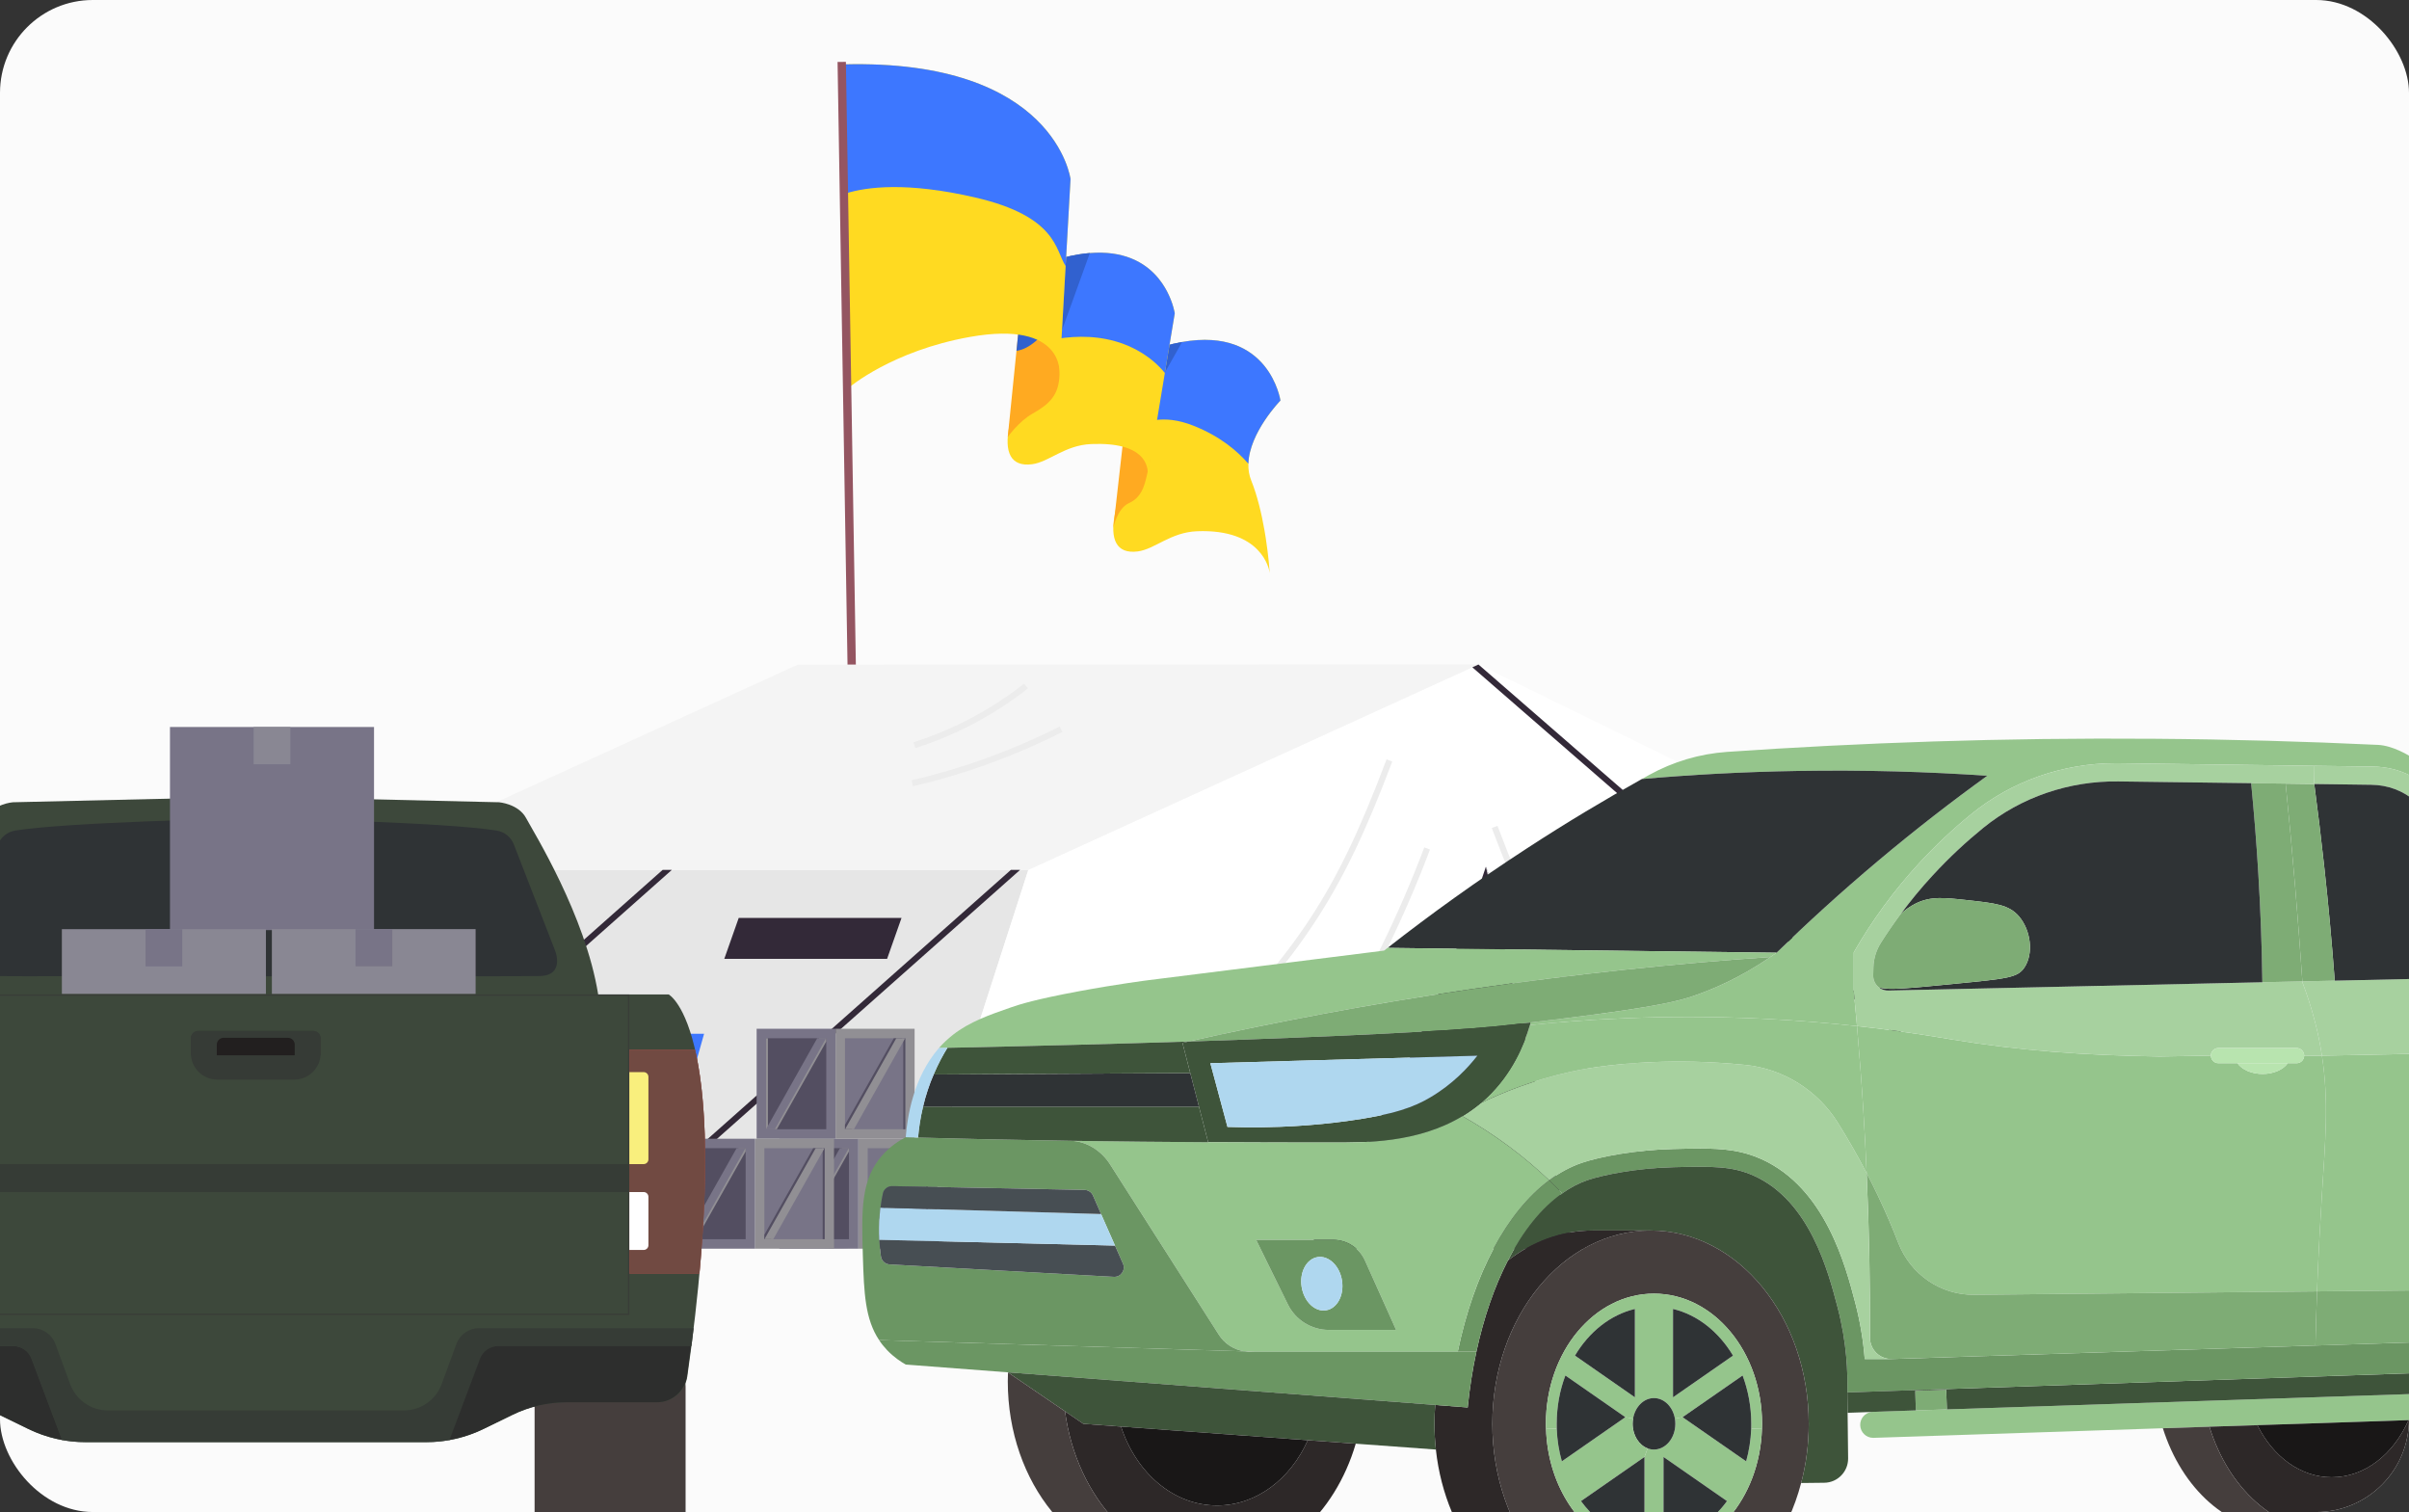 <svg width="623" height="391" viewBox="0 0 623 391" fill="none" xmlns="http://www.w3.org/2000/svg">
<rect x="0" y="0" width="623" height="391" fill="#333333" stroke="none"/>
<g clip-path="url(#clip0_144_15419)">
<rect width="623" height="391" rx="24" fill="#FBFBFB"/>
<path d="M113.492 288.756C113.492 299.773 104.562 308.702 93.545 308.702C82.529 308.702 73.599 299.773 73.599 288.756C73.599 277.74 82.529 268.81 93.545 268.81C104.562 268.81 113.492 277.74 113.492 288.756Z" fill="#BA968D"/>
<path d="M104.167 288.756C104.167 294.621 99.411 299.377 93.545 299.377C87.679 299.377 82.923 294.621 82.923 288.756C82.923 282.89 87.679 278.134 93.545 278.134C99.411 278.134 104.167 282.89 104.167 288.756Z" fill="#DBB1A7"/>
<path d="M329.113 288.756C329.113 307.619 313.822 322.914 294.955 322.914C276.091 322.914 260.8 307.619 260.8 288.756C260.8 269.892 276.091 254.599 294.955 254.599C313.822 254.599 329.113 269.892 329.113 288.756Z" fill="#504359"/>
<path d="M314.901 288.756C314.901 299.773 305.972 308.702 294.955 308.702C283.941 308.702 275.008 299.773 275.008 288.756C275.008 277.74 283.941 268.81 294.955 268.81C305.972 268.81 314.901 277.74 314.901 288.756Z" fill="#BA968D"/>
<path d="M305.577 288.756C305.577 294.621 300.824 299.377 294.955 299.377C289.089 299.377 284.333 294.621 284.333 288.756C284.333 282.89 289.089 278.134 294.955 278.134C300.824 278.134 305.577 282.89 305.577 288.756Z" fill="#DBB1A7"/>
<path d="M250.43 288.756C250.43 307.619 235.139 322.914 216.274 322.914C197.41 322.914 182.117 307.619 182.117 288.756C182.117 269.892 197.41 254.599 216.274 254.599C235.139 254.599 250.43 269.892 250.43 288.756Z" fill="#504359"/>
<path d="M236.222 288.756C236.222 299.773 227.291 308.702 216.275 308.702C205.258 308.702 196.328 299.773 196.328 288.756C196.328 277.74 205.258 268.81 216.275 268.81C227.291 268.81 236.222 277.74 236.222 288.756Z" fill="#BA968D"/>
<path d="M226.896 288.756C226.896 294.621 222.141 299.377 216.274 299.377C210.408 299.377 205.652 294.621 205.652 288.756C205.652 282.89 210.408 278.134 216.274 278.134C222.141 278.134 226.896 282.89 226.896 288.756Z" fill="#DBB1A7"/>
<path d="M328.369 148.153C328.231 147.18 326.331 136.713 309.565 137.375C302.711 137.649 298.652 142.022 294.238 142.597C288.687 143.315 286.991 139.473 288.352 132.743L292.377 111.236L296.135 91.156C297.74 90.547 299.272 90.037 300.737 89.611C302.496 89.098 304.152 88.71 305.717 88.434C328.309 84.436 331.137 103.574 331.137 103.574C331.137 103.574 324.97 109.897 323.271 116.898C323.157 117.359 323.063 117.824 322.993 118.294C322.912 118.833 322.859 119.379 322.845 119.92L322.848 119.921C322.802 121.386 323.016 122.846 323.583 124.249C325.171 128.194 326.261 132.866 326.991 137.033C327.109 137.695 327.216 138.346 327.316 138.975C328.071 143.803 328.335 147.599 328.369 148.153Z" fill="#FFDA21"/>
<path d="M322.845 119.92C320.084 116.712 315.575 112.815 308.59 110.064C300.811 107 295.532 108.927 292.378 111.236L296.135 91.156C297.741 90.547 299.272 90.037 300.737 89.611C302.497 89.098 304.153 88.71 305.718 88.434C328.309 84.436 331.138 103.574 331.138 103.574C331.138 103.574 323.083 111.835 322.845 119.92Z" fill="#3D77FF"/>
<path d="M305.718 88.434L298.056 101.975L300.737 89.611C302.497 89.098 304.153 88.71 305.718 88.434Z" fill="#3161CF"/>
<path d="M292.065 99.812L287.909 136.529C287.909 136.529 288.898 131.447 292.022 130.07C295.836 128.387 296.249 124.096 296.828 121.921C299.875 110.43 292.065 99.812 292.065 99.812Z" fill="#FFAA21"/>
<path d="M296.835 123.011C297.023 120.325 295.94 114.283 282.235 114.827C275.377 115.1 271.318 119.474 266.904 120.048C261.353 120.767 259.657 116.924 261.021 110.195L264.819 89.902L268.801 68.608C271.278 67.671 273.577 66.961 275.719 66.446C277.928 65.912 279.969 65.584 281.846 65.438C301.273 63.884 303.807 81.022 303.807 81.022L301.246 96.444L296.835 123.011Z" fill="#FFDA21"/>
<path d="M301.246 96.444C299.698 94.544 297.71 92.752 295.173 91.198C283.468 84.037 269.8 88.028 264.819 89.902L268.801 68.608C271.278 67.672 273.577 66.961 275.719 66.446C277.928 65.912 279.969 65.584 281.846 65.438C290.477 64.748 295.773 67.745 298.994 71.29C299.229 71.552 299.45 71.811 299.664 72.075C300.298 72.855 300.837 73.65 301.297 74.429C301.488 74.747 301.659 75.062 301.823 75.374C303.425 78.442 303.807 81.022 303.807 81.022L301.246 96.444Z" fill="#3D77FF"/>
<path d="M281.846 65.438L274.65 85.381L275.719 66.446C277.928 65.912 279.969 65.584 281.846 65.438Z" fill="#3161CF"/>
<path d="M266.971 106.999C263.475 108.975 260.619 112.995 260.619 112.995L262.875 90.704L264.571 73.94C264.571 73.94 268.439 78.262 271.224 84.457C272.857 88.086 274.12 92.363 274.006 96.789C273.872 102.176 271.432 104.478 266.971 106.999Z" fill="#FFAA21"/>
<path d="M271.224 84.457C266.816 90.637 262.875 90.704 262.875 90.704L264.571 73.94C264.571 73.94 268.439 78.262 271.224 84.457Z" fill="#3161CF"/>
<path d="M274.006 96.789C274.006 96.789 275.541 82.743 250.855 87.126C230.65 90.713 219.531 100.245 219.531 100.245L218.705 50.029L218.156 16.647C272.907 15.202 276.852 46.303 276.852 46.303L275.585 68.796L274.006 96.789Z" fill="#FFDA21"/>
<path d="M275.585 68.796C272.924 64.745 273.446 55.973 252.159 51.057C234.502 46.984 224.147 48.321 218.705 50.029L218.156 16.647C272.907 15.202 276.852 46.303 276.852 46.303L275.585 68.796Z" fill="#3D77FF"/>
<path d="M220.011 222.174L216.604 16.02L218.76 16L222.167 222.152L220.011 222.174Z" fill="#945561"/>
<path d="M234.348 322.894H58.406L90.004 224.942H265.945L234.348 322.894Z" fill="#E6E6E6"/>
<path d="M139.889 247.958H97.785L101.515 237.377H143.619L139.889 247.958Z" fill="#332938"/>
<path d="M229.413 247.958H187.309L191.04 237.377H233.144L229.413 247.958Z" fill="#332938"/>
<path d="M117.669 285.219H177.039L182.086 267.33L122.716 267.331L117.669 285.219Z" fill="#3D77FF"/>
<path d="M112.621 303.105H171.991L177.038 285.219H117.668L112.621 303.105Z" fill="#FFDA21"/>
<path d="M234.348 322.894H522.468L490.867 224.942L382.39 171.816L265.945 224.942L234.348 322.894Z" fill="white"/>
<path d="M338.361 322.894C338.361 322.894 366.656 278.056 384.27 224.122C405.105 281.648 441.425 322.894 441.425 322.894H338.361Z" fill="#332938"/>
<path d="M382.4 171.814L206.389 171.844L90.004 224.942L266.016 224.912L382.4 171.814Z" fill="#F4F4F4"/>
<path d="M263.81 224.943H261.434L151.057 322.894H153.435L263.81 224.943Z" fill="#332938"/>
<path d="M173.757 224.943H171.372L60.995 322.894H63.38L173.757 224.943Z" fill="#332938"/>
<path d="M94.763 224.944H92.377L-18 322.894H-15.614L94.763 224.944Z" fill="#332938"/>
<path d="M309.901 316.917L308.738 315.845C334.392 288.005 355.002 254.564 368.336 219.132L369.814 219.69C356.41 255.308 335.693 288.93 309.901 316.917Z" fill="#ECECEC"/>
<path d="M311.268 273.38L310.108 272.31C335.515 244.738 344.88 232.764 358.579 196.367L360.057 196.924C346.325 233.413 336.329 246.185 311.268 273.38Z" fill="#ECECEC"/>
<path d="M434.584 290.576C409.522 263.38 399.527 250.608 385.795 214.12L387.273 213.563C400.972 249.96 410.337 261.933 435.747 289.506L434.584 290.576Z" fill="#ECECEC"/>
<path d="M384.27 224.122L406.727 322.894H442.538C442.538 322.894 404.622 275.471 384.27 224.122Z" fill="#ECECEC"/>
<path d="M236.104 203.325L235.746 201.787C248.995 198.691 261.876 194.01 274.027 187.874L274.737 189.284C262.476 195.476 249.478 200.2 236.104 203.325Z" fill="#ECECEC"/>
<path d="M236.711 193.458L236.228 191.952C246.635 188.631 256.265 183.526 264.856 176.778L265.831 178.02C257.093 184.885 247.296 190.079 236.711 193.458Z" fill="#ECECEC"/>
<path d="M556.14 322.897H553.73L510.281 285.129L380.771 172.562L382.349 171.836L509.342 282.223L556.14 322.897Z" fill="#332938"/>
<path d="M221.982 322.894H242.409V294.464H221.982V322.894Z" fill="#918F94"/>
<path d="M224.402 320.447H239.989V296.914H224.402V320.447Z" fill="#787487"/>
<path d="M224.402 319.304V320.447H226.074L239.322 296.914H237.036L224.402 319.304Z" fill="#534E61"/>
<path d="M239.486 320.443H239.989V296.914H239.486V320.443Z" fill="#534E61"/>
<path d="M201.556 322.894H221.983V294.464H201.556V322.894Z" fill="#787487"/>
<path d="M203.975 320.447H219.563V296.914H203.975V320.447Z" fill="#534E61"/>
<path d="M203.975 320.443H204.485V296.914H203.975V320.443Z" fill="#918F94"/>
<path d="M204.484 320.447H206.772L219.562 297.762V296.914H217.732L204.484 320.447Z" fill="#918F94"/>
<path d="M203.975 320.443H206.261L219.509 296.914H217.222L203.975 320.443Z" fill="#787487"/>
<path d="M224.429 320.443H226.715L239.962 296.914H237.676L224.429 320.443Z" fill="#918F94"/>
<path d="M216.103 294.464H236.53V266.035H216.103V294.464Z" fill="#918F94"/>
<path d="M218.522 292.017H234.11V268.485H218.522V292.017Z" fill="#787487"/>
<path d="M218.522 290.874V292.017H220.194L233.443 268.485H231.153L218.522 290.874Z" fill="#534E61"/>
<path d="M233.607 292.014H234.11V268.485H233.607V292.014Z" fill="#534E61"/>
<path d="M195.676 294.464H216.103V266.035H195.676V294.464Z" fill="#787487"/>
<path d="M198.095 292.017H213.683V268.485H198.095V292.017Z" fill="#534E61"/>
<path d="M198.095 292.014H198.605V268.485H198.095V292.014Z" fill="#918F94"/>
<path d="M198.606 292.017H200.892L213.684 269.333V268.485H211.853L198.606 292.017Z" fill="#918F94"/>
<path d="M198.095 292.014H200.382L213.629 268.485H211.343L198.095 292.014Z" fill="#787487"/>
<path d="M218.549 292.014H220.835L234.083 268.485H231.797L218.549 292.014Z" fill="#918F94"/>
<path d="M195.255 322.894H215.681V294.464H195.255V322.894Z" fill="#918F94"/>
<path d="M197.674 320.447H213.262V296.914H197.674V320.447Z" fill="#787487"/>
<path d="M197.674 319.304V320.447H199.346L212.594 296.914H210.307L197.674 319.304Z" fill="#534E61"/>
<path d="M212.76 320.443H213.262V296.914H212.76V320.443Z" fill="#534E61"/>
<path d="M174.828 322.894H195.255V294.464H174.828V322.894Z" fill="#787487"/>
<path d="M177.247 320.447H192.835V296.914H177.247V320.447Z" fill="#534E61"/>
<path d="M177.247 320.443H177.757V296.914H177.247V320.443Z" fill="#918F94"/>
<path d="M177.757 320.447H180.044L192.835 297.762V296.914H191.005L177.757 320.447Z" fill="#918F94"/>
<path d="M177.247 320.443H179.534L192.781 296.914H190.494L177.247 320.443Z" fill="#787487"/>
<path d="M197.701 320.443H199.987L213.235 296.914H210.948L197.701 320.443Z" fill="#918F94"/>
<path d="M483.987 365.128C484.087 365.111 484.203 365.094 484.319 365.094L495.468 364.728L503.488 364.462L651.016 359.586L659.02 359.32L672.998 358.855C673.031 358.855 673.064 358.855 673.097 358.855C674.029 358.855 674.878 359.237 675.494 359.869C676.076 360.452 676.442 361.234 676.475 362.116C676.509 363.147 676.059 364.096 675.327 364.728C674.762 365.244 674.029 365.56 673.214 365.577L633.695 366.891L622.879 367.24L583.792 368.538L571.396 368.938L559.348 369.338L484.536 371.817C484.502 371.817 484.452 371.817 484.419 371.817C482.622 371.817 481.141 370.386 481.075 368.572C481.008 366.841 482.289 365.377 483.953 365.128C483.953 365.128 483.97 365.128 483.987 365.128Z" fill="#95C58C"/>
<path d="M652.946 271.945L649.619 272.011C649.469 270.714 649.286 269.498 649.086 268.351C648.754 266.353 647.722 263.642 646.69 261.279C645.243 257.95 644.461 254.373 644.511 250.746C644.66 240.745 643.046 223.423 631.565 207.533C630.15 205.685 627.521 202.756 623.345 200.577C623.328 200.577 623.295 200.56 623.278 200.543C620.283 198.996 616.922 198.264 613.561 198.23L598.551 198.03L547.883 197.365H547.085C533.49 197.365 520.278 202.008 509.895 210.445C505.085 214.355 500.51 218.647 496.317 223.207C489.844 230.245 484.169 237.982 479.411 246.269V256.353C479.694 259.331 479.976 262.327 480.243 265.339C473.154 264.573 464.905 263.858 455.695 263.425C429.708 262.193 408.624 263.742 395.663 265.073C395.717 264.939 395.761 264.806 395.794 264.673L395.761 264.407C399.958 263.924 403.731 263.458 405.079 263.291C429.142 260.297 434.481 258.732 437.808 257.601C442.734 255.92 449.813 252.975 457.794 247.517C458.348 247.151 458.892 246.768 459.446 246.369C467.347 238.682 476.066 230.711 485.65 222.658C495.368 214.487 504.869 207.15 513.939 200.61C498.746 199.579 482.339 199.062 464.851 199.362C450.693 199.595 437.276 200.344 424.695 201.442L424.684 201.409C425.293 201.06 425.902 200.727 426.5 200.393C432.698 196.966 439.537 194.936 446.616 194.437C481.125 192.058 518.081 190.743 557.202 191.042C577.053 191.192 596.322 191.741 614.975 192.623C618.752 192.806 622.928 195.202 625.175 196.799C627.904 198.746 631.531 201.942 634.66 206.267C646.141 222.158 647.988 240.745 647.838 250.746C647.805 253.075 648.121 255.405 648.737 257.634C649.07 258.882 649.503 260.097 650.018 261.279C651.05 263.642 652.082 266.353 652.415 268.351C652.614 269.482 652.797 270.68 652.946 271.945Z" fill="#95C58C"/>
<path d="M650.85 354.528L651.016 359.586L503.488 364.462L503.322 359.404V359.204C550.829 357.59 598.352 355.975 645.875 354.362C647.523 354.294 649.186 354.245 650.834 354.195L650.85 354.528Z" fill="#3E543A"/>
<path d="M649.652 272.211C651.266 284.99 649.685 294.724 648.82 300.498C647.539 309.085 646.224 319.668 644.843 333.496C629.635 333.645 614.426 333.795 599.217 333.945C599.599 323.844 600.066 315.474 600.465 309.185C601.347 295.073 602.312 284.758 600.481 272.993C612.779 272.76 626.606 272.46 642.481 272.145L649.619 272.011C649.635 272.078 649.635 272.145 649.652 272.211Z" fill="#95C58C"/>
<path d="M603.793 253.591L625.042 253.125C629.136 245.537 630.467 238.832 630.932 234.572C631.632 228.515 633.129 215.103 624.693 207.316C624.676 207.299 624.643 207.266 624.626 207.249C621.531 204.437 617.437 202.99 613.261 202.94L598.501 202.74C598.501 202.69 598.485 202.64 598.485 202.59L598.551 198.03L613.561 198.23C616.922 198.264 620.283 198.996 623.278 200.543C623.295 200.559 623.329 200.577 623.345 200.577C627.521 202.756 630.151 205.685 631.565 207.533C643.046 223.423 644.66 240.745 644.511 250.746C644.461 254.373 645.243 257.95 646.69 261.279C647.722 263.642 648.754 266.353 649.087 268.351C649.287 269.498 649.469 270.714 649.619 272.011L642.481 272.145C626.606 272.46 612.779 272.76 600.481 272.993C600.082 270.313 599.533 267.568 598.801 264.673C597.653 260.147 596.372 256.503 595.44 254.04C595.44 253.957 595.423 253.858 595.423 253.774L603.793 253.591Z" fill="#A7D19F"/>
<path d="M598.802 347.939C613.744 347.472 628.686 346.99 643.629 346.508C644.744 346.474 645.842 346.441 646.957 346.408L645.876 354.262V354.362C598.353 355.975 550.829 357.59 503.322 359.204C494.803 359.486 486.267 359.787 477.747 360.069C477.881 355.094 477.631 347.29 475.251 338.171C472.822 328.853 468.063 310.598 453.619 304.059C447.932 301.48 442.669 301.596 432.818 301.83C423.151 302.063 414.518 303.843 410.625 305.157C408.342 305.939 406.135 307.087 404.036 308.586C402.97 307.488 401.84 306.372 400.643 305.224C403.329 303.227 406.167 301.696 409.103 300.698C413.866 299.085 423.021 297.354 432.698 297.121C435.319 297.055 437.624 297.005 439.69 297.005C445.735 297.005 450.487 297.47 455.565 299.75C472.057 307.221 477.298 327.322 479.811 336.973C481.041 341.699 481.857 346.541 482.24 351.433H489.095C489.162 351.433 489.212 351.433 489.278 351.433C525.787 350.268 562.294 349.103 598.802 347.939Z" fill="#6B9663"/>
<path d="M599.217 333.945C614.427 333.795 629.635 333.645 644.844 333.496C644.444 337.506 644.045 341.815 643.629 346.408V346.508C628.686 346.99 613.744 347.472 598.802 347.939C598.918 342.963 599.068 338.288 599.217 333.945Z" fill="#7EAC75"/>
<path d="M633.695 366.891L633.712 367.24C629.202 383.964 616.856 395.961 602.313 395.961C588.268 395.961 576.271 384.779 571.396 368.955V368.938L583.792 368.538C587.802 376.642 594.924 382.017 603.028 382.017C611.564 382.017 619.002 376.06 622.88 367.24L633.695 366.891Z" fill="#2D2828"/>
<path d="M624.693 207.316C633.129 215.103 631.631 228.515 630.932 234.572C630.467 238.832 629.136 245.537 625.042 253.125L603.793 253.591C603.078 244.006 602.179 234.172 601.08 224.105C600.282 216.834 599.433 209.712 598.501 202.74L613.261 202.94C617.437 202.99 621.531 204.437 624.626 207.249C624.643 207.266 624.676 207.299 624.693 207.316Z" fill="#2F3335"/>
<path d="M583.792 368.538L622.879 367.24C619.002 376.06 611.564 382.017 603.028 382.017C594.924 382.017 587.802 376.642 583.792 368.538Z" fill="#191717"/>
<path d="M603.793 253.591L595.423 253.774C594.874 245.854 594.275 237.85 593.593 229.73C592.827 220.561 591.996 211.543 591.096 202.64L598.501 202.74C599.433 209.712 600.282 216.834 601.08 224.105C602.179 234.172 603.078 244.006 603.793 253.591Z" fill="#7EAC75"/>
<path d="M602.312 395.961H590.148C576.221 395.961 564.29 384.962 559.348 369.354V369.338L571.396 368.938V368.955C576.271 384.779 588.268 395.961 602.312 395.961Z" fill="#453E3D"/>
<path d="M600.481 272.993C602.313 284.758 601.347 295.073 600.465 309.185C600.066 315.474 599.6 323.844 599.217 333.945C569.665 334.244 540.096 334.544 510.544 334.827C501.875 334.909 494.121 329.568 490.959 321.498C489.428 317.538 487.664 313.411 485.651 309.185C484.702 307.187 483.72 305.241 482.739 303.344C482.522 298.135 482.24 292.877 481.907 287.552C481.441 280.015 480.875 272.61 480.243 265.339C492.223 266.654 500.859 268.151 504.987 268.833C522.342 271.678 538.349 272.876 558.483 273.209L571.761 272.976C571.761 274.058 572.643 274.94 573.709 274.94H578.633C579.765 276.57 582.244 277.718 585.14 277.718C588.002 277.718 590.481 276.587 591.613 274.973V274.94H593.926C594.974 274.94 595.84 274.108 595.89 273.059C597.403 273.043 598.934 273.009 600.481 272.993Z" fill="#95C58C"/>
<path d="M582.178 202.523L547.817 202.074C535.121 201.908 522.724 206.101 512.873 214.104C508.597 217.583 504.171 221.643 499.795 226.401C496.683 229.763 493.954 233.124 491.542 236.385C491.524 236.385 491.524 236.385 491.508 236.403C489.644 238.914 487.981 241.361 486.466 243.74C485.218 245.687 484.536 247.934 484.486 250.229C484.47 250.912 484.452 251.594 484.436 252.277C484.42 253.624 485.101 254.806 486.133 255.505C486.766 255.937 487.548 256.17 488.363 256.153L585.074 254.007L595.423 253.774C595.423 253.858 595.44 253.957 595.44 254.04C596.372 256.503 597.653 260.147 598.801 264.673C599.533 267.568 600.082 270.313 600.481 272.993C598.934 273.009 597.403 273.043 595.889 273.059C595.889 273.026 595.889 273.009 595.889 272.976C595.889 271.894 595.008 271.013 593.926 271.013H578.633H573.709C572.643 271.013 571.761 271.894 571.761 272.976L558.483 273.209C538.348 272.876 522.342 271.678 504.987 268.833C500.859 268.151 492.223 266.654 480.243 265.339C479.977 262.327 479.694 259.331 479.411 256.353V246.269C484.17 237.982 489.844 230.245 496.317 223.207C500.51 218.647 505.086 214.355 509.895 210.445C520.278 202.008 533.49 197.365 547.085 197.365H547.883L598.551 198.03L598.485 202.59C598.485 202.64 598.501 202.69 598.501 202.74L591.096 202.64L582.178 202.523Z" fill="#A7D19F"/>
<path d="M510.544 334.827C540.096 334.544 569.665 334.244 599.217 333.945C599.068 338.288 598.918 342.963 598.801 347.939C562.294 349.103 525.786 350.268 489.278 351.432C489.212 351.432 489.161 351.432 489.095 351.432C486.051 351.432 483.588 348.97 483.604 345.909C483.654 332.197 483.388 318.003 482.739 303.344C483.72 305.241 484.702 307.187 485.65 309.185C487.664 313.411 489.428 317.538 490.959 321.498C494.121 329.568 501.875 334.909 510.544 334.827Z" fill="#7EAC75"/>
<path d="M578.634 274.94H573.709C572.643 274.94 571.762 274.058 571.762 272.976C571.762 271.895 572.643 271.013 573.709 271.013H578.634H593.926C595.008 271.013 595.89 271.895 595.89 272.976C595.89 273.009 595.89 273.026 595.89 273.059C595.84 274.108 594.974 274.94 593.926 274.94H591.613H578.634Z" fill="#B8E4AF"/>
<path d="M595.423 253.774L585.073 254.007C584.957 244.955 584.624 235.52 584.025 225.77C583.542 217.766 582.909 210.012 582.178 202.523L591.096 202.64C591.995 211.543 592.827 220.561 593.593 229.73C594.274 237.85 594.873 245.854 595.423 253.774Z" fill="#7EAC75"/>
<path d="M591.613 274.94V274.973C590.481 276.587 588.002 277.718 585.14 277.718C582.244 277.718 579.765 276.57 578.633 274.94H591.613Z" fill="#B8E4AF"/>
<path d="M585.074 254.007L488.363 256.153C487.548 256.17 486.766 255.937 486.133 255.505L486.217 255.405C488.596 256.07 493.554 255.571 505.468 254.407C519.147 253.075 521.743 252.826 523.506 250.247C526.035 246.535 525.154 240.462 522.109 236.934C519.546 233.956 515.969 233.557 508.797 232.774C502.74 232.109 499.346 231.743 495.484 233.607C493.921 234.389 492.622 235.337 491.542 236.385C493.954 233.124 496.683 229.763 499.795 226.401C504.171 221.643 508.597 217.583 512.873 214.104C522.724 206.101 535.121 201.908 547.817 202.074L582.178 202.523C582.91 210.012 583.543 217.766 584.025 225.769C584.625 235.52 584.957 244.955 585.074 254.007Z" fill="#2F3335"/>
<path d="M522.109 236.934C525.154 240.462 526.036 246.536 523.506 250.247C521.743 252.826 519.147 253.075 505.468 254.407C493.554 255.571 488.596 256.07 486.217 255.405L486.133 255.505C485.102 254.806 484.42 253.624 484.436 252.277C484.452 251.594 484.47 250.912 484.486 250.229C484.536 247.934 485.218 245.687 486.466 243.74C487.981 241.361 489.644 238.914 491.508 236.403C491.524 236.385 491.524 236.385 491.542 236.385C492.623 235.337 493.921 234.389 495.485 233.607C499.346 231.743 502.74 232.109 508.797 232.774C515.969 233.557 519.546 233.956 522.109 236.934Z" fill="#7EAC75"/>
<path d="M503.322 359.404L503.488 364.462L495.468 364.728L495.302 359.669L503.322 359.404Z" fill="#7EAC75"/>
<path d="M503.322 359.204V359.404L495.302 359.669L495.468 364.728L484.32 365.094C484.204 365.094 484.087 365.111 483.987 365.128C483.971 365.128 483.953 365.128 483.953 365.128C481.907 365.21 479.861 365.278 477.814 365.344C477.781 363.58 477.764 361.833 477.747 360.069C486.267 359.786 494.803 359.486 503.322 359.204Z" fill="#3E543A"/>
<path d="M513.939 200.61C504.869 207.15 495.368 214.487 485.65 222.658C476.067 230.711 467.347 238.682 459.447 246.369C426.011 245.954 392.597 245.537 359.194 245.121L359.052 244.955C369.784 236.569 381.756 227.916 394.967 219.329C405.177 212.674 415.127 206.733 424.684 201.409L424.695 201.442C437.276 200.344 450.694 199.595 464.851 199.362C482.34 199.062 498.746 199.579 513.939 200.61Z" fill="#2F3335"/>
<path d="M489.095 351.432H482.24C481.857 346.54 481.041 341.699 479.811 336.973C477.298 327.322 472.057 307.221 455.565 299.75C450.487 297.47 445.735 297.004 439.69 297.004C437.624 297.004 435.319 297.055 432.698 297.121C423.021 297.354 413.866 299.085 409.103 300.698C406.167 301.696 403.329 303.227 400.643 305.224C397.675 302.412 394.283 299.467 390.39 296.572C386.095 293.377 381.952 290.748 378.19 288.634C379.821 287.652 381.419 286.521 382.952 285.239C388.639 282.494 396.49 279.299 406.2 277.153C408.059 276.736 415.497 275.139 427.414 274.657C433.753 274.391 441.81 274.424 451.259 275.373C461.143 276.354 469.993 281.895 475.268 290.298C477.781 294.309 480.293 298.652 482.739 303.344C483.388 318.003 483.654 332.197 483.604 345.909C483.588 348.97 486.051 351.432 489.095 351.432Z" fill="#A7D19F"/>
<path d="M481.907 287.552C482.239 292.877 482.522 298.135 482.739 303.344C480.293 298.652 477.78 294.309 475.267 290.298C469.993 281.895 461.143 276.354 451.259 275.373C441.81 274.424 433.753 274.391 427.414 274.657C415.496 275.139 408.059 276.736 406.199 277.153C396.49 279.299 388.639 282.494 382.952 285.239C383.496 284.79 384.029 284.308 384.561 283.809C391.02 277.686 394.097 270.347 395.663 265.073C408.624 263.742 429.708 262.193 455.695 263.425C464.905 263.858 473.155 264.573 480.243 265.339C480.875 272.61 481.441 280.015 481.907 287.552Z" fill="#95C58C"/>
<path d="M426.848 318.203H411.875C403.796 318.203 396.294 321.049 389.955 325.973C393.847 318.37 398.621 312.362 404.036 308.586C406.134 307.087 408.341 305.939 410.625 305.157C414.518 303.843 423.151 302.063 432.818 301.83C442.669 301.596 447.932 301.48 453.618 304.059C468.063 310.598 472.822 328.853 475.251 338.171C477.63 347.29 477.88 355.094 477.746 360.069C477.764 361.833 477.78 363.58 477.814 365.344C477.846 369.27 477.897 373.198 477.947 377.124C477.98 380.569 475.217 383.398 471.773 383.431C469.776 383.448 467.796 383.464 465.797 383.498C467.081 378.672 467.763 373.53 467.763 368.189C467.763 340.584 449.443 318.203 426.848 318.203Z" fill="#3E543A"/>
<path d="M427.74 401.851C424.369 401.851 421.14 401.136 418.16 399.821C407.766 395.262 400.252 383.481 399.828 369.504C399.784 369.071 399.784 368.639 399.784 368.189C399.784 349.586 412.289 334.526 427.74 334.526C443.191 334.526 455.696 349.586 455.696 368.189C455.696 368.639 455.696 369.071 455.663 369.504C455.098 387.491 442.821 401.851 427.74 401.851ZM426.848 318.203C404.264 318.203 385.943 340.584 385.943 368.189C385.943 395.795 404.264 418.175 426.848 418.175C429.73 418.175 432.535 417.809 435.254 417.11H435.286C444.17 414.83 452.009 409.04 457.751 400.953C461.328 395.928 464.101 390.004 465.797 383.498C467.081 378.673 467.763 373.53 467.763 368.189C467.763 340.584 449.443 318.203 426.848 318.203Z" fill="#453E3D"/>
<path d="M245.023 270.963C244.295 270.979 243.555 270.996 242.827 271.013C243.892 269.798 245.11 268.634 246.458 267.585C250.764 264.223 255.907 262.427 261.431 260.513C263.606 259.748 267.716 258.433 278.905 256.353C289.202 254.439 296.955 253.475 297.205 253.441C307.284 252.177 329.39 249.381 357.943 245.82C358.302 245.537 358.694 245.237 359.053 244.955L359.194 245.121C392.597 245.537 426.011 245.954 459.447 246.369C458.892 246.768 458.349 247.151 457.794 247.517L457.783 247.484C433.633 249.131 407.766 251.778 380.408 255.804C354.344 259.632 329.955 264.257 307.328 269.332C288.821 269.931 267.868 270.48 245.023 270.963Z" fill="#95C58C"/>
<path d="M457.783 247.484L457.794 247.517C449.813 252.975 442.734 255.92 437.809 257.601C434.481 258.732 429.143 260.297 405.08 263.291C403.731 263.458 399.958 263.924 395.761 264.407C392.314 264.822 388.574 265.239 385.66 265.505C373.036 266.686 345.341 268.084 307.328 269.332C329.955 264.257 354.345 259.631 380.408 255.804C407.766 251.778 433.633 249.131 457.783 247.484Z" fill="#7EAC75"/>
<path d="M407.309 350.551C410.951 344.428 416.442 340.001 422.803 338.487V361.334L407.309 350.551ZM432.665 338.487C439.026 340.001 444.517 344.428 448.182 350.551L432.665 361.334V338.487ZM427.74 334.526C412.289 334.526 399.784 349.586 399.784 368.189C399.784 368.638 399.784 369.071 399.828 369.504L402.6 369.454C402.59 369.038 402.59 368.605 402.59 368.189C402.59 363.729 403.383 359.503 404.83 355.693L420.335 366.475L422.336 366.841C422.858 363.813 425.065 361.533 427.74 361.533C430.404 361.533 432.633 363.813 433.155 366.841L435.134 366.475L450.661 355.693C452.085 359.503 452.901 363.729 452.901 368.189C452.901 368.605 452.901 369.038 452.89 369.454L455.663 369.504C455.695 369.071 455.695 368.638 455.695 368.189C455.695 349.586 443.191 334.526 427.74 334.526Z" fill="#95C58C"/>
<path d="M430.208 398.34V376.759L446.627 388.174C442.517 393.781 436.732 397.559 430.208 398.34ZM451.575 377.89L435.134 366.475L433.155 366.841C433.231 367.274 433.264 367.723 433.264 368.189C433.264 371.867 430.785 374.845 427.74 374.845C427.164 374.845 426.609 374.745 426.098 374.545L425.283 376.759V398.34C423.238 398.108 421.27 397.559 419.411 396.759L418.16 399.821C421.14 401.136 424.369 401.851 427.74 401.851C442.821 401.851 455.097 387.491 455.663 369.504L452.89 369.454C452.771 372.399 452.325 375.228 451.575 377.89Z" fill="#95C58C"/>
<path d="M452.901 368.189C452.901 368.605 452.901 369.038 452.89 369.454C452.77 372.399 452.325 375.228 451.574 377.89L435.134 366.475L450.661 355.693C452.085 359.503 452.901 363.729 452.901 368.189Z" fill="#2F3335"/>
<path d="M448.182 350.551L432.665 361.334V338.487C439.026 340.001 444.517 344.428 448.182 350.551Z" fill="#2F3335"/>
<path d="M430.208 376.759L446.627 388.174C442.516 393.781 436.732 397.559 430.208 398.34V376.759Z" fill="#2F3335"/>
<path d="M433.154 366.841C433.231 367.274 433.263 367.723 433.263 368.189C433.263 371.867 430.784 374.845 427.739 374.845C427.163 374.845 426.609 374.745 426.098 374.545C423.847 373.697 422.216 371.184 422.216 368.189C422.216 367.723 422.248 367.274 422.335 366.841C422.857 363.813 425.065 361.533 427.739 361.533C430.403 361.533 432.632 363.813 433.154 366.841Z" fill="#2F3335"/>
<path d="M411.875 318.203H426.848C404.264 318.203 385.942 340.584 385.942 368.189C385.942 395.795 404.264 418.175 426.848 418.175H415.768H411.875C400.904 418.175 390.955 412.9 383.615 404.314C377.059 396.677 372.579 386.376 371.339 374.845C371.089 372.665 370.969 370.452 370.969 368.189C370.969 366.542 371.035 364.911 371.165 363.314L379.57 363.963C380.071 358.971 380.821 354.145 381.821 349.536C383.713 340.733 386.475 332.73 389.944 325.991L389.954 325.973C396.294 321.049 403.796 318.203 411.875 318.203Z" fill="#2D2828"/>
<path d="M426.098 374.545L425.282 376.759L408.863 388.174C411.69 392.034 415.3 395.012 419.41 396.759L418.16 399.821C407.765 395.262 400.252 383.481 399.827 369.504L402.6 369.454C402.698 372.399 403.166 375.228 403.916 377.89L420.335 366.475L422.335 366.841C422.248 367.274 422.216 367.723 422.216 368.189C422.216 371.184 423.847 373.697 426.098 374.545Z" fill="#95C58C"/>
<path d="M425.282 376.759V398.34C423.238 398.108 421.27 397.559 419.411 396.759C415.3 395.012 411.69 392.034 408.863 388.174L425.282 376.759Z" fill="#2F3335"/>
<path d="M422.803 338.487V361.334L407.308 350.551C410.951 344.428 416.442 340.001 422.803 338.487Z" fill="#2F3335"/>
<path d="M420.335 366.475L403.916 377.89C403.166 375.228 402.698 372.399 402.6 369.454C402.59 369.038 402.59 368.605 402.59 368.189C402.59 363.729 403.383 359.503 404.829 355.693L420.335 366.475Z" fill="#2F3335"/>
<path d="M400.643 305.224C401.839 306.372 402.97 307.488 404.036 308.586C398.621 312.362 393.847 318.37 389.955 325.973L389.944 325.991C386.475 332.73 383.713 340.733 381.821 349.536H376.994C381.191 329.302 389.705 313.361 400.643 305.224Z" fill="#6B9663"/>
<path d="M369.85 283.809C365.783 286.205 360.705 288.235 348.223 289.915C340.568 290.947 330.086 291.846 317.44 291.413L313.014 274.94C336.023 274.291 359.052 273.642 382.071 272.993C379.668 276.071 375.743 280.348 369.85 283.809ZM382.952 285.24C383.496 284.79 384.029 284.308 384.561 283.809C391.02 277.686 394.097 270.347 395.663 265.073C395.718 264.939 395.761 264.806 395.794 264.674L395.761 264.407C392.314 264.822 388.574 265.239 385.66 265.505C373.036 266.686 345.341 268.085 307.328 269.332C306.806 269.432 306.305 269.548 305.805 269.666L307.817 277.486L310.068 286.171L312.449 295.374C324.225 295.44 334.957 295.456 344.623 295.456C352.887 295.456 366.577 295.64 378.19 288.634C379.821 287.652 381.419 286.522 382.952 285.24Z" fill="#3E543A"/>
<path d="M343.677 343.911C339.176 343.911 335.044 341.35 333.065 337.306L324.856 320.616H344.765C348.32 320.616 351.55 322.713 352.996 325.957L361.053 343.911H343.677ZM378.19 288.634C366.577 295.64 352.887 295.456 344.623 295.456C334.957 295.456 324.225 295.44 312.449 295.373C301.445 295.307 289.55 295.191 276.817 295.007C280.971 295.057 284.831 297.57 287.06 301.065L315.211 345.16C316.722 347.539 319.19 349.087 321.931 349.452H321.985L324.856 349.536H376.994C381.191 329.302 389.705 313.361 400.643 305.224C397.675 302.412 394.282 299.467 390.39 296.572C386.095 293.377 381.952 290.748 378.19 288.634Z" fill="#95C58C"/>
<path d="M313.015 274.94C336.023 274.291 359.053 273.642 382.072 272.993C379.669 276.071 375.743 280.348 369.85 283.809C365.783 286.205 360.706 288.235 348.223 289.915C340.568 290.947 330.086 291.846 317.44 291.413L313.015 274.94Z" fill="#AFD7EF"/>
<path d="M376.994 349.536H381.822C380.821 354.145 380.071 358.971 379.571 363.963L371.166 363.314L370.97 363.296L260.681 354.877H260.626L234.237 352.863C232.997 352.165 231.181 350.983 229.398 349.12C228.615 348.288 227.93 347.44 227.354 346.541L321.931 349.452H321.985C322.376 349.502 322.779 349.536 323.181 349.536H324.856H376.994Z" fill="#6B9663"/>
<path d="M289.92 368.905L280.155 368.189L275.425 364.961L260.681 354.911C260.681 354.893 260.681 354.893 260.681 354.877L370.97 363.296L371.166 363.314C371.035 364.911 370.97 366.542 370.97 368.189C370.97 370.452 371.09 372.665 371.34 374.845L350.615 373.33L338.219 372.432L289.92 368.905Z" fill="#3E543A"/>
<path d="M336.621 332.779C336.023 328.985 337.871 325.542 340.753 325.075C343.634 324.626 346.461 327.338 347.059 331.132C347.657 334.943 345.809 338.388 342.927 338.837C340.057 339.302 337.23 336.59 336.621 332.779ZM344.765 320.616H324.856L333.065 337.306C335.044 341.35 339.176 343.911 343.678 343.911H361.053L352.996 325.957C351.55 322.713 348.321 320.616 344.765 320.616Z" fill="#6B9663"/>
<path d="M338.219 372.432L350.615 373.33C345.211 391.717 330.814 404.863 313.917 404.863C294.53 404.863 278.448 387.591 275.425 364.961L280.155 368.189L289.919 368.905C293.812 380.852 303.446 389.305 314.743 389.305C324.91 389.305 333.728 382.483 338.219 372.432Z" fill="#2D2828"/>
<path d="M347.059 331.132C347.657 334.943 345.809 338.388 342.927 338.837C340.057 339.302 337.23 336.59 336.621 332.779C336.023 328.985 337.871 325.542 340.753 325.075C343.634 324.626 346.461 327.338 347.059 331.132Z" fill="#AFD7EF"/>
<path d="M289.919 368.905L338.219 372.432C333.728 382.483 324.91 389.305 314.743 389.305C303.446 389.305 293.812 380.852 289.919 368.905Z" fill="#191717"/>
<path d="M230.083 326.973C228.93 326.905 227.984 326.057 227.821 324.909C227.636 323.594 227.484 322.18 227.397 320.632C227.299 318.586 227.299 316.356 227.516 313.96C227.571 313.394 227.636 312.845 227.701 312.296C227.864 310.998 228.082 309.784 228.321 308.636C228.549 307.504 229.582 306.705 230.724 306.722C247.317 307.055 263.888 307.371 280.47 307.704C281.416 307.72 282.264 308.286 282.645 309.135C283.34 310.732 284.058 312.346 284.754 313.943C285.961 316.672 287.157 319.384 288.353 322.097C289.038 323.661 289.734 325.225 290.419 326.789C291.137 328.436 289.865 330.284 288.07 330.184C268.738 329.119 249.416 328.037 230.083 326.973ZM234.236 294.075C232.594 294.924 230.267 296.388 228.147 298.784C222.656 304.991 222.776 312.696 223.156 324.993C223.439 334.294 223.722 341.116 227.353 346.54L321.93 349.452C319.19 349.087 316.722 347.539 315.21 345.16L287.059 301.065C284.83 297.57 280.97 295.057 276.816 295.007C264.475 294.824 251.329 294.558 237.433 294.159C236.367 294.141 235.302 294.109 234.236 294.075Z" fill="#6B9663"/>
<path d="M313.917 404.863H299.641C278.089 404.863 260.627 383.531 260.627 357.207C260.627 356.442 260.648 355.676 260.681 354.911L275.426 364.961C278.448 387.591 294.53 404.863 313.917 404.863Z" fill="#453E3D"/>
<path d="M310.068 286.171L312.449 295.374C301.445 295.307 289.55 295.191 276.817 295.007C264.476 294.824 251.33 294.558 237.433 294.159C237.618 291.913 237.988 289.2 238.716 286.171H310.068Z" fill="#3E543A"/>
<path d="M307.817 277.486L310.068 286.171H238.717C239.032 284.79 239.434 283.359 239.935 281.862C240.402 280.431 240.913 279.099 241.468 277.852L307.817 277.486Z" fill="#2F3335"/>
<path d="M305.805 269.666L307.817 277.486L241.467 277.852C242.609 275.123 243.87 272.81 245.023 270.963C267.868 270.48 288.821 269.931 307.328 269.332C306.806 269.432 306.305 269.548 305.805 269.666Z" fill="#3E543A"/>
<path d="M290.419 326.789C291.137 328.436 289.865 330.284 288.071 330.184C268.738 329.119 249.416 328.037 230.083 326.973C228.93 326.905 227.984 326.057 227.821 324.909C227.636 323.594 227.484 322.18 227.397 320.632L227.701 320.616L288.331 322.097H288.353C289.038 323.661 289.734 325.225 290.419 326.789Z" fill="#474E53"/>
<path d="M284.754 313.943C285.961 316.672 287.157 319.384 288.353 322.097H288.332L227.701 320.616L227.397 320.632C227.299 318.586 227.299 316.356 227.517 313.961C227.571 313.394 227.636 312.845 227.701 312.296L284.754 313.943Z" fill="#AFD7EF"/>
<path d="M282.645 309.135C283.341 310.732 284.058 312.346 284.754 313.943L227.702 312.296C227.865 310.999 228.082 309.784 228.321 308.636C228.55 307.504 229.583 306.705 230.724 306.722C247.317 307.055 263.888 307.371 280.47 307.704C281.416 307.72 282.264 308.286 282.645 309.135Z" fill="#474E53"/>
<path d="M238.716 286.171C237.988 289.2 237.618 291.913 237.433 294.159C236.368 294.142 235.302 294.109 234.236 294.075C234.639 289.017 236.118 278.668 242.826 271.013C243.555 270.996 244.294 270.979 245.023 270.963C243.87 272.81 242.609 275.123 241.467 277.852C240.913 279.099 240.402 280.431 239.934 281.862C239.434 283.36 239.032 284.79 238.716 286.171Z" fill="#AFD7EF"/>
<path d="M171.226 400.114H144.33C140.988 400.114 138.253 397.38 138.253 394.037V358.535C138.253 355.192 140.988 352.458 144.33 352.458H171.226C174.568 352.458 177.303 355.192 177.303 358.535V394.037C177.303 397.38 174.568 400.114 171.226 400.114Z" fill="#453E3D"/>
<path d="M65.879 206.009C66.144 206.003 66.221 205.994 66.486 206.005L129.055 207.462C129.055 207.462 134.077 207.858 136.06 211.559C138.042 215.26 151.391 236.67 154.695 257.157H172.934C172.934 257.157 190.436 266.474 177.754 355.904C177.207 359.757 173.91 362.621 170.018 362.621H146.636C141.764 362.621 136.956 363.733 132.576 365.869L125.085 369.521C120.479 371.764 115.422 372.931 110.298 372.931H66.182H65.79H22.067C16.942 372.931 11.885 371.764 7.279 369.521L-0.212 365.869C-4.591 363.733 -9.399 362.621 -14.271 362.621H-37.654C-41.545 362.621 -44.843 359.757 -45.389 355.904C-58.072 266.474 -40.569 257.157 -40.569 257.157H-22.331C-19.026 236.67 -5.678 215.26 -3.695 211.559C-1.713 207.858 3.309 207.462 3.309 207.462L65.879 206.009Z" fill="#3D483B"/>
<path d="M8.221 351.35C7.482 349.384 5.601 348.082 3.5 348.082H-46.334C-46.007 350.618 -45.655 353.225 -45.275 355.9C-44.728 359.753 -41.431 362.621 -37.54 362.621H-14.157C-9.285 362.621 -4.477 363.729 -0.097 365.865L7.394 369.517C10.169 370.87 13.11 371.827 16.129 372.377L8.221 351.35Z" fill="#2D2E2D"/>
<path d="M162.757 257.154H-30.392V340.02H162.757V257.154ZM162.408 257.502V339.672H-30.043V257.502H63.18H66.182H162.408Z" fill="#393D38"/>
<path d="M162.757 271.427H179.757C182.145 281.796 183.624 299.457 180.896 329.314H162.757V271.427Z" fill="#ED5253"/>
<path opacity="0.7" d="M162.757 271.427H179.757C182.145 281.796 183.624 299.457 180.896 329.314H162.757V271.427Z" fill="#3D483B"/>
<path d="M123.881 343.458C121.273 343.458 118.941 345.084 118.04 347.529L114.219 357.917C112.712 362.016 108.813 364.734 104.449 364.734H66.182H64.991H27.916C23.553 364.734 19.653 362.016 18.146 357.917L14.324 347.529C13.424 345.084 11.093 343.458 8.484 343.458H-47.024C-46.841 344.973 -46.65 346.512 -46.448 348.082H3.386C5.487 348.082 7.368 349.384 8.107 351.35L16.015 372.377C18.006 372.741 20.03 372.927 22.067 372.927H64.991H66.182H110.298C112.334 372.927 114.359 372.741 116.35 372.377L124.258 351.35C124.997 349.384 126.878 348.082 128.979 348.082H178.813C179.015 346.512 179.206 344.973 179.389 343.458H123.881Z" fill="#363C36"/>
<path d="M124.144 351.35C124.883 349.384 126.764 348.082 128.865 348.082H178.698C178.372 350.618 178.02 353.225 177.64 355.9C177.093 359.753 173.796 362.621 169.905 362.621H146.522C141.65 362.621 136.842 363.729 132.463 365.865L124.972 369.517C122.196 370.87 119.255 371.827 116.236 372.377L124.144 351.35Z" fill="#2D2E2D"/>
<path d="M162.757 323.234H166.457C167.138 323.234 167.691 322.684 167.691 322.003V309.49C167.691 308.809 167.138 308.255 166.457 308.255H162.757V323.234Z" fill="white"/>
<path d="M162.757 301.031H166.457C167.138 301.031 167.691 300.477 167.691 299.797V278.473C167.691 277.793 167.138 277.243 166.457 277.243H162.757V301.031Z" fill="#F9EF7D"/>
<path d="M162.757 308.255H-30.469V301.031H162.757V308.255Z" fill="#363C36"/>
<path d="M76.1 279.181H56.187C52.416 279.181 49.359 276.123 49.359 272.353V268.519C49.359 267.451 50.227 266.581 51.297 266.581H80.99C82.06 266.581 82.928 267.451 82.928 268.519V272.353C82.928 276.123 79.871 279.181 76.1 279.181Z" fill="#363B36"/>
<path d="M80.99 266.581H51.297C50.227 266.581 49.359 267.451 49.359 268.519V272.353C49.359 272.531 49.368 272.709 49.381 272.883H82.906C82.919 272.709 82.928 272.531 82.928 272.353V268.519C82.928 267.451 82.06 266.581 80.99 266.581Z" fill="#363B36"/>
<path d="M76.221 272.883V270.141C76.221 269.16 75.427 268.365 74.448 268.365H57.839C56.86 268.365 56.066 269.16 56.066 270.141V272.883H76.221Z" fill="#221F1F"/>
<path d="M143.593 245.918L132.886 218.368C132.149 216.473 130.465 215.113 128.458 214.785C115.309 212.636 71.16 211.677 66.183 211.575V211.556C66.183 211.556 66.023 211.559 65.723 211.565C60.771 211.669 17.052 212.637 3.907 214.785C1.9 215.113 0.216 216.473 -0.521 218.368L-11.229 245.918C-11.229 245.918 -13.739 252.263 -7.264 252.394C-1.101 252.521 59.83 252.406 65.723 252.394V252.453C65.723 252.453 133.153 252.529 139.628 252.394C146.104 252.263 143.593 245.918 143.593 245.918Z" fill="#2F3335"/>
<path d="M46.711 252.426C46.716 252.426 46.719 252.426 46.724 252.426C46.72 252.426 46.716 252.426 46.711 252.426ZM46.908 252.426C49.819 252.422 52.538 252.418 54.963 252.414C52.538 252.418 49.82 252.422 46.908 252.426ZM18.94 213.356L18.941 213.354C36.978 212.195 62.017 211.642 65.693 211.565H65.693C65.993 211.559 66.153 211.556 66.153 211.556V211.557C66.094 211.558 65.948 211.561 65.723 211.565C62.045 211.642 36.979 212.196 18.94 213.356Z" fill="#981B29"/>
<path d="M96.019 252.473C87.999 252.469 80.422 252.465 74.847 252.461C80.418 252.465 87.996 252.469 96.019 252.473ZM118.478 252.469C118.488 252.469 118.499 252.469 118.509 252.469C118.499 252.469 118.489 252.469 118.478 252.469ZM118.549 252.469C118.602 252.469 118.656 252.469 118.709 252.469C118.656 252.469 118.602 252.469 118.549 252.469Z" fill="#981B29"/>
</g>
<g clip-path="url(#clip1_144_15419)">
<path d="M43.958 240.525H96.729V188H43.958V240.525Z" fill="#787487"/>
<path d="M75.104 197.629H65.59V188H75.104V197.629Z" fill="#898793"/>
<path d="M70.311 292.789H123.082V240.267H70.311V292.789Z" fill="#898793"/>
<path d="M101.451 249.896H91.942V240.267H101.451V249.896Z" fill="#787487"/>
<path d="M16 292.795H68.77V240.271H16V292.795Z" fill="#898793"/>
<path d="M47.14 249.9H37.631V240.271H47.14V249.9Z" fill="#787487"/>
</g>
<defs>
<clipPath id="clip0_144_15419">
<rect width="623" height="391" rx="24" fill="white"/>
</clipPath>
<clipPath id="clip1_144_15419">
<rect width="107" height="69" fill="white" transform="translate(16 188)"/>
</clipPath>
</defs>
</svg>
